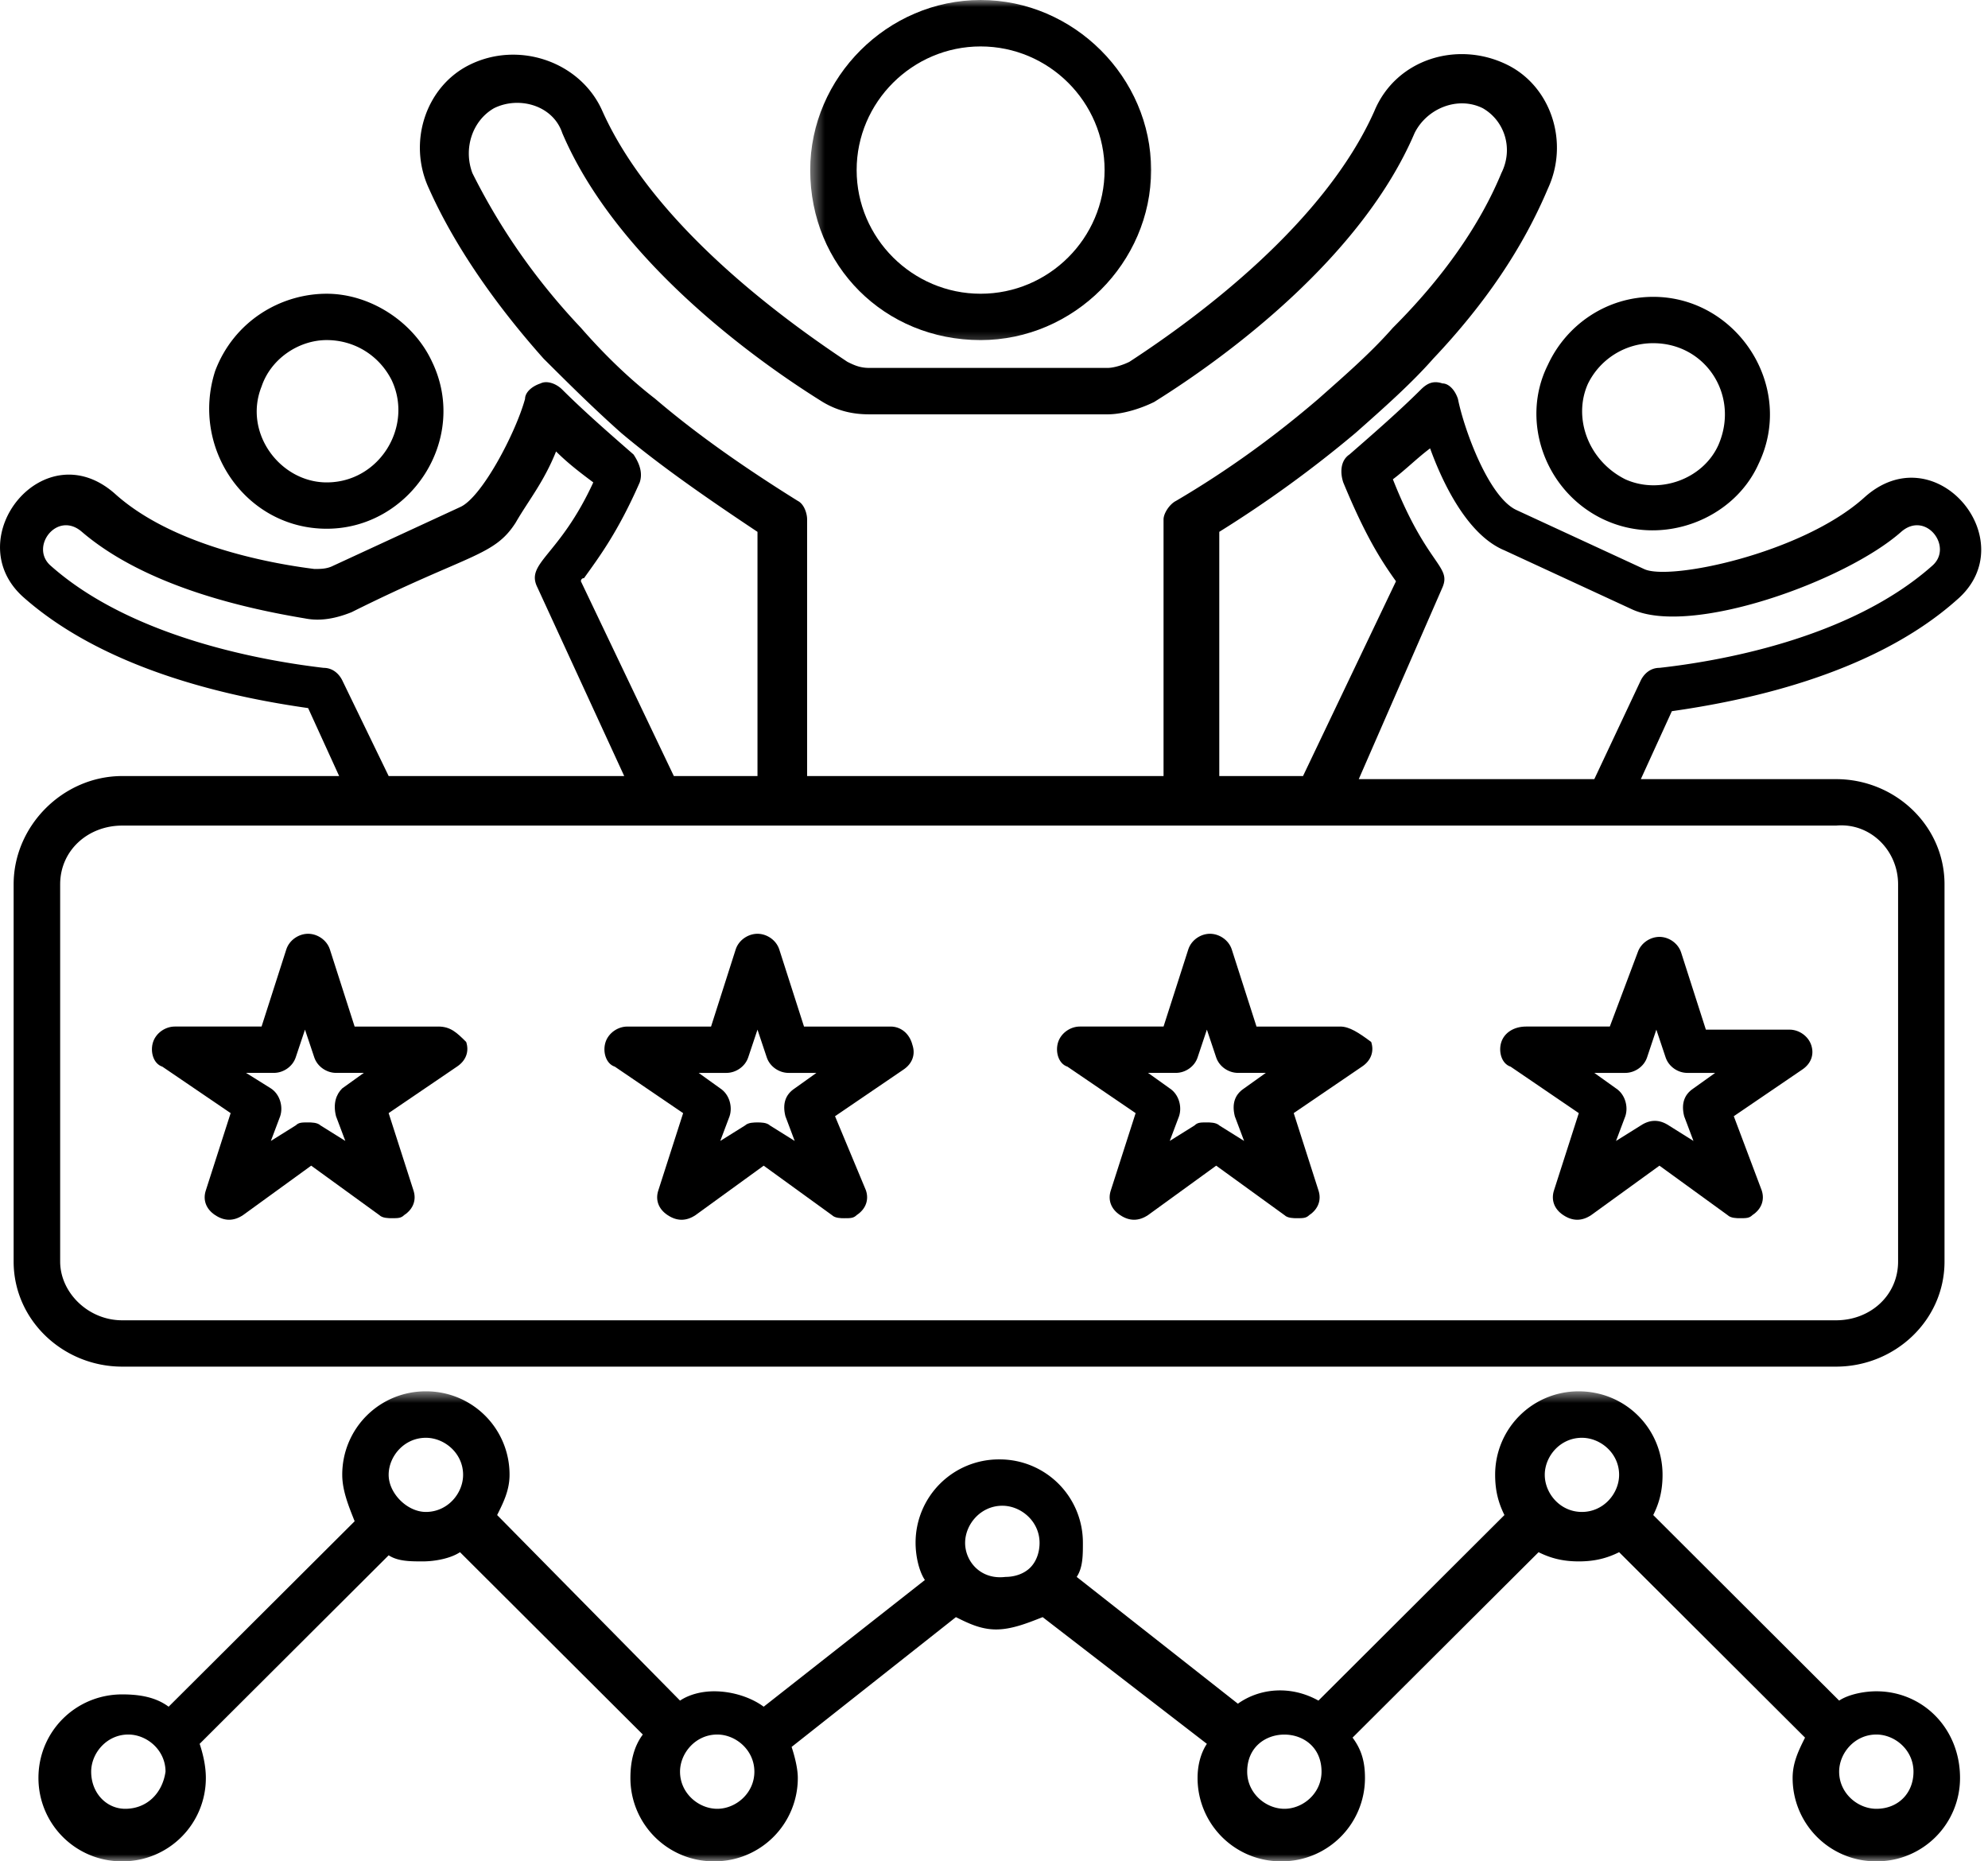 <?xml version="1.0" encoding="utf-8"?>
<svg xmlns="http://www.w3.org/2000/svg" width="141" height="132" fill="none" id="online-reputation-management-icon-image" class="Online reputation ORM brand symbol icon logo">
  <desc>This icon reflects managing online brand reputation and trust, symbolized by a shield and star design. Ideal for branding and ORM agencies.
</desc>
  <title>Online Reputation Management Icon - Brand Reputation Tool Logo</title>
  <mask id="a" width="140" height="34" x="1" y="98" maskUnits="userSpaceOnUse" style="mask-type:luminance">
    <path fill="#fff" d="M1.132 98.594h139.04V132H1.132z"/>
  </mask>
  <g mask="url(#a)">
    <path fill="#000" d="M133.083 119.941c-.88 0-1.98.22-2.64.66l-13.186-13.159c.44-.88.66-1.753.66-2.853 0-3.286-2.64-5.92-5.94-5.92a5.905 5.905 0 0 0-5.933 5.92c0 1.1.22 1.973.66 2.853l-13.193 13.159c-1.973-1.1-4.173-.88-5.713.22l-11.433-8.992c.44-.66.44-1.533.44-2.413a5.9 5.9 0 0 0-5.934-5.92 5.905 5.905 0 0 0-5.933 5.92c0 .88.22 1.973.66 2.633l-11.433 8.985c-.88-.653-2.2-1.093-3.513-1.093-.88 0-1.76.22-2.42.66L35.26 107.442c.44-.88.88-1.753.88-2.853a5.9 5.9 0 0 0-5.933-5.92 5.9 5.9 0 0 0-5.933 5.92c0 1.1.44 2.193.88 3.293L11.96 121.034c-.88-.653-1.98-.873-3.293-.873-3.3 0-5.94 2.633-5.94 5.92A5.906 5.906 0 0 0 8.667 132a5.905 5.905 0 0 0 5.933-5.919c0-.88-.22-1.754-.44-2.414l13.406-13.371c.66.433 1.54.433 2.42.433s1.98-.213 2.64-.653l12.966 12.931c-.66.88-.88 1.98-.88 3.074a5.906 5.906 0 0 0 5.94 5.919 5.905 5.905 0 0 0 5.933-5.919c0-.66-.22-1.534-.44-2.194l11.653-9.205c.873.433 1.754.873 2.853.873s2.2-.44 3.3-.873l11.647 8.985c-.44.66-.66 1.534-.66 2.414a5.906 5.906 0 0 0 5.94 5.919 5.905 5.905 0 0 0 5.933-5.919c0-1.094-.22-1.974-.88-2.854l13.193-13.151c.88.44 1.753.653 2.853.653s1.98-.213 2.86-.653l13.186 13.151c-.44.88-.88 1.76-.88 2.854a5.906 5.906 0 0 0 5.94 5.919 5.905 5.905 0 0 0 5.933-5.919c0-3.507-2.64-6.14-5.933-6.14M8.88 128.274c-1.313 0-2.413-1.1-2.413-2.633 0-1.314 1.1-2.634 2.633-2.634 1.32 0 2.64 1.1 2.64 2.634-.22 1.533-1.32 2.633-2.86 2.633m18.686-23.685c0-1.313 1.1-2.626 2.64-2.626 1.32 0 2.64 1.093 2.64 2.626 0 1.32-1.1 2.633-2.64 2.633-1.32 0-2.64-1.313-2.64-2.633m23.306 23.685c-1.32 0-2.64-1.1-2.64-2.633 0-1.314 1.1-2.634 2.64-2.634 1.313 0 2.633 1.1 2.633 2.634s-1.32 2.633-2.633 2.633m17.58-18.858c0-1.314 1.1-2.634 2.64-2.634 1.32 0 2.64 1.1 2.64 2.634 0 .66-.22 1.313-.66 1.753s-1.1.66-1.76.66c-1.76.22-2.86-1.1-2.86-2.413m22.646 18.858c-1.32 0-2.64-1.1-2.64-2.633 0-3.507 5.273-3.507 5.273 0 0 1.533-1.313 2.633-2.633 2.633m18.466-23.685c0-1.313 1.093-2.626 2.633-2.626 1.32 0 2.64 1.093 2.64 2.626 0 1.32-1.1 2.633-2.64 2.633s-2.633-1.313-2.633-2.633m23.519 23.685c-1.32 0-2.64-1.1-2.64-2.633 0-1.314 1.1-2.634 2.64-2.634 1.32 0 2.633 1.1 2.633 2.634s-1.093 2.633-2.633 2.633"/>
  </g>
  <path fill="#000" d="M.967 62.714v26.75c0 4.167 3.52 7.453 7.7 7.453h121.556c4.18 0 7.693-3.286 7.693-7.453v-26.75c0-4.166-3.513-7.46-7.693-7.46h-13.846l2.2-4.819c4.613-.66 14.066-2.413 20.219-7.9 4.84-4.159-1.54-11.838-6.593-7.232-4.4 3.946-13.846 5.92-15.606 5.046l-9.013-4.166c-1.98-.88-3.74-5.706-4.18-7.9-.22-.652-.66-1.092-1.1-1.092-.653-.22-1.093 0-1.533.44-1.54 1.533-3.3 3.066-5.06 4.599-.66.44-.66 1.32-.44 1.98 1.54 3.726 2.64 5.48 3.74 7.012l-6.593 13.812h-5.94V37.716a84 84 0 0 0 9.673-7.02c1.98-1.752 3.96-3.505 5.5-5.259 3.733-3.946 6.373-7.892 8.133-12.058 1.533-3.293.22-7.24-2.86-8.773-3.52-1.753-7.913-.44-9.453 3.287-3.52 7.892-12.313 14.471-17.366 17.765-.44.22-1.1.433-1.54.433H61.638c-.66 0-1.1-.213-1.54-.434-3.953-2.633-13.626-9.432-17.366-17.764-1.533-3.507-5.933-5.04-9.446-3.287-3.08 1.533-4.4 5.48-2.86 8.773 1.76 3.946 4.613 8.112 8.133 12.059 1.76 1.753 3.52 3.506 5.493 5.259 2.86 2.413 6.38 4.826 9.673 7.02v17.317h-5.933L41.2 41.222s0-.22.22-.22c1.1-1.533 2.413-3.286 3.953-6.792.22-.66 0-1.32-.44-1.98-1.76-1.533-3.513-3.066-5.053-4.6-.44-.44-1.1-.66-1.54-.44-.66.22-1.1.66-1.1 1.094-.66 2.413-3.08 7.02-4.613 7.68l-9.013 4.165c-.44.22-.88.22-1.32.22-3.52-.44-10.113-1.76-14.066-5.266-5.06-4.606-11.214 3.073-6.6 7.24 6.16 5.479 15.606 7.232 20.226 7.892l2.2 4.82H8.667c-4.18 0-7.7 3.513-7.7 7.679m133.656 0v26.75c0 2.413-1.98 4.167-4.4 4.167H8.667c-2.42 0-4.4-1.974-4.4-4.167v-26.75c0-2.413 1.98-4.166 4.4-4.166h121.556c2.42-.22 4.4 1.753 4.4 4.166m-32.319-21.051c.66-1.534-1.093-1.534-3.513-7.673.88-.66 1.76-1.54 2.64-2.193.873 2.413 2.633 6.14 5.273 7.232l9.013 4.167c4.173 1.973 15.166-1.974 19.126-5.48 1.753-1.533 3.733 1.093 2.193 2.413-5.933 5.26-15.386 6.793-19.339 7.233-.66 0-1.1.44-1.32.88l-3.3 7.012H96.371zm-45.719-6.14c-3.52-2.193-7.033-4.606-10.113-7.24-1.98-1.532-3.74-3.286-5.273-5.039-3.52-3.726-5.94-7.459-7.693-10.965-.66-1.753 0-3.726 1.533-4.606 1.76-.874 4.18-.214 4.84 1.76 3.733 8.765 13.186 15.785 18.466 19.07 1.1.66 2.193.88 3.293.88h16.927c1.1 0 2.42-.44 3.3-.88 5.273-3.285 14.726-10.305 18.466-19.07.88-1.76 3.073-2.634 4.833-1.76 1.54.88 2.2 2.853 1.32 4.606-1.54 3.726-4.18 7.46-7.693 10.965-1.54 1.753-3.3 3.287-5.28 5.04-3.073 2.633-6.373 5.046-10.106 7.24-.44.22-.88.872-.88 1.312v18.198h-25.28V36.836c0-.44-.22-1.093-.66-1.313M24.273 48.242c-.22-.44-.66-.88-1.32-.88-3.74-.44-13.413-1.973-19.346-7.233-1.54-1.32.44-3.946 2.2-2.413 4.613 3.947 11.866 5.48 15.826 6.14 1.1.22 2.2 0 3.3-.44 8.353-4.167 10.106-3.947 11.646-6.36.88-1.533 1.98-2.846 2.86-5.04.88.874 1.76 1.534 2.64 2.194-2.42 5.26-4.84 5.7-3.96 7.453l6.153 13.371H27.566z"/>
  <path fill="#000" d="M31.085 72.8h-5.933l-1.76-5.487c-.22-.653-.88-1.093-1.54-1.093s-1.32.44-1.54 1.093l-1.76 5.486h-6.153c-.66 0-1.32.44-1.54 1.093-.22.66 0 1.54.66 1.754l4.84 3.293-1.76 5.48c-.22.66 0 1.32.66 1.752q.99.66 1.98 0l4.833-3.506 4.833 3.506c.22.22.66.22.88.22.44 0 .66 0 .88-.22.66-.433.88-1.093.66-1.753l-1.76-5.48 4.84-3.292c.66-.433.88-1.094.66-1.754-.66-.653-1.1-1.093-1.98-1.093m-7.253 6.359.66 1.753-1.76-1.1c-.22-.213-.66-.213-.88-.213-.44 0-.66 0-.88.213l-1.76 1.1.66-1.753c.22-.66 0-1.54-.66-1.973l-1.76-1.1h1.98c.66 0 1.32-.44 1.54-1.093l.66-1.974.66 1.974c.22.653.88 1.093 1.54 1.093h1.973l-1.533 1.1c-.44.433-.66 1.093-.44 1.973M63.178 72.8h-6.153l-1.76-5.487c-.22-.653-.88-1.093-1.54-1.093s-1.32.44-1.54 1.093L50.432 72.8h-5.94c-.66 0-1.32.44-1.54 1.093-.22.66 0 1.54.66 1.754l4.84 3.293-1.76 5.48c-.22.66 0 1.32.66 1.752q.99.66 1.98 0l4.833-3.506 4.84 3.506c.22.22.653.22.873.22.44 0 .66 0 .88-.22.66-.433.88-1.093.66-1.753l-2.193-5.26 4.833-3.292c.66-.433.88-1.094.66-1.754-.22-.873-.88-1.313-1.54-1.313m-7.473 6.359.66 1.753-1.76-1.1c-.22-.213-.66-.213-.88-.213s-.66 0-.88.213l-1.76 1.1.66-1.753c.22-.66 0-1.54-.66-1.973l-1.533-1.1h1.973c.66 0 1.32-.44 1.54-1.093l.66-1.974.66 1.974c.22.653.88 1.093 1.54 1.093h1.98l-1.54 1.1q-.99.651-.66 1.973M95.052 72.8h-5.934l-1.76-5.487c-.22-.653-.88-1.093-1.54-1.093s-1.313.44-1.533 1.093l-1.76 5.486h-5.94c-.653 0-1.313.44-1.533 1.093-.22.66 0 1.54.66 1.754l4.833 3.293-1.76 5.48c-.22.66 0 1.32.66 1.752q.99.66 1.98 0l4.834-3.506 4.84 3.506c.22.22.66.22.88.22.44 0 .66 0 .88-.22.653-.433.873-1.093.653-1.753l-1.754-5.48 4.834-3.292c.66-.433.88-1.094.66-1.754-.88-.653-1.54-1.093-2.2-1.093m-7.474 6.359.66 1.753-1.76-1.1c-.22-.213-.66-.213-.88-.213-.44 0-.66 0-.873.213l-1.76 1.1.66-1.753c.22-.66 0-1.54-.66-1.973l-1.54-1.1h1.98c.66 0 1.32-.44 1.534-1.093l.66-1.974.66 1.974c.22.653.88 1.093 1.54 1.093h1.98l-1.54 1.1q-.99.651-.66 1.973m18.905-5.265c-.22.66 0 1.54.66 1.753l4.833 3.293-1.76 5.48c-.213.66 0 1.32.66 1.752q.99.66 1.98 0l4.84-3.506 4.833 3.506c.22.22.66.22.88.22.44 0 .66 0 .88-.22.66-.433.88-1.093.66-1.753l-1.98-5.26 4.833-3.292c.66-.433.88-1.093.66-1.753-.22-.654-.88-1.094-1.533-1.094h-5.94l-1.76-5.486c-.22-.653-.873-1.093-1.533-1.093s-1.32.44-1.54 1.093l-1.98 5.266h-5.933c-.88 0-1.54.44-1.76 1.094m8.793 2.193c.66 0 1.32-.44 1.54-1.093l.66-1.974.66 1.974c.22.653.873 1.093 1.533 1.093h1.98l-1.54 1.1q-.99.651-.66 1.973l.66 1.753-1.753-1.1q-.99-.65-1.98 0l-1.76 1.1.66-1.753c.22-.66 0-1.54-.66-1.973l-1.54-1.1z"/>
  <mask id="b" width="26" height="25" x="57" y="0" maskUnits="userSpaceOnUse" style="mask-type:luminance">
    <path fill="#fff" d="M57.45 0h24.64v24.674H57.45z"/>
  </mask>
  <g mask="url(#b)">
    <path fill="#000" d="M69.551 24.118c6.6 0 12.093-5.48 12.093-12.06C81.644 5.48 76.151 0 69.551 0c-6.593 0-12.086 5.48-12.086 12.059 0 6.8 5.273 12.059 12.086 12.059m0-20.825c4.84 0 8.793 3.946 8.793 8.766 0 4.826-3.953 8.772-8.793 8.772-4.833 0-8.793-3.946-8.793-8.772 0-4.82 3.96-8.766 8.793-8.766"/>
  </g>
  <path fill="#000" d="M113.737 36.836c4.18 1.973 9.233 0 10.993-3.946 2.633-5.48-1.54-11.839-7.473-11.839-3.3 0-6.16 1.973-7.474 4.826-1.98 3.947-.22 8.986 3.954 10.96m-1.1-9.645a5.14 5.14 0 0 1 4.62-2.854c3.733 0 6.153 3.733 4.613 7.24-1.1 2.413-4.173 3.506-6.593 2.413-2.64-1.32-3.74-4.386-2.64-6.8M23.172 37.496c5.933 0 10.113-6.36 7.473-11.839-1.32-2.853-4.4-4.826-7.473-4.826-3.3 0-6.593 1.973-7.913 5.48-1.76 5.486 2.193 11.185 7.913 11.185m-4.62-10.085c.66-1.974 2.64-3.294 4.62-3.294s3.733 1.1 4.613 2.854c1.54 3.286-.88 7.239-4.613 7.239-3.3 0-5.933-3.513-4.62-6.8"/>
</svg>